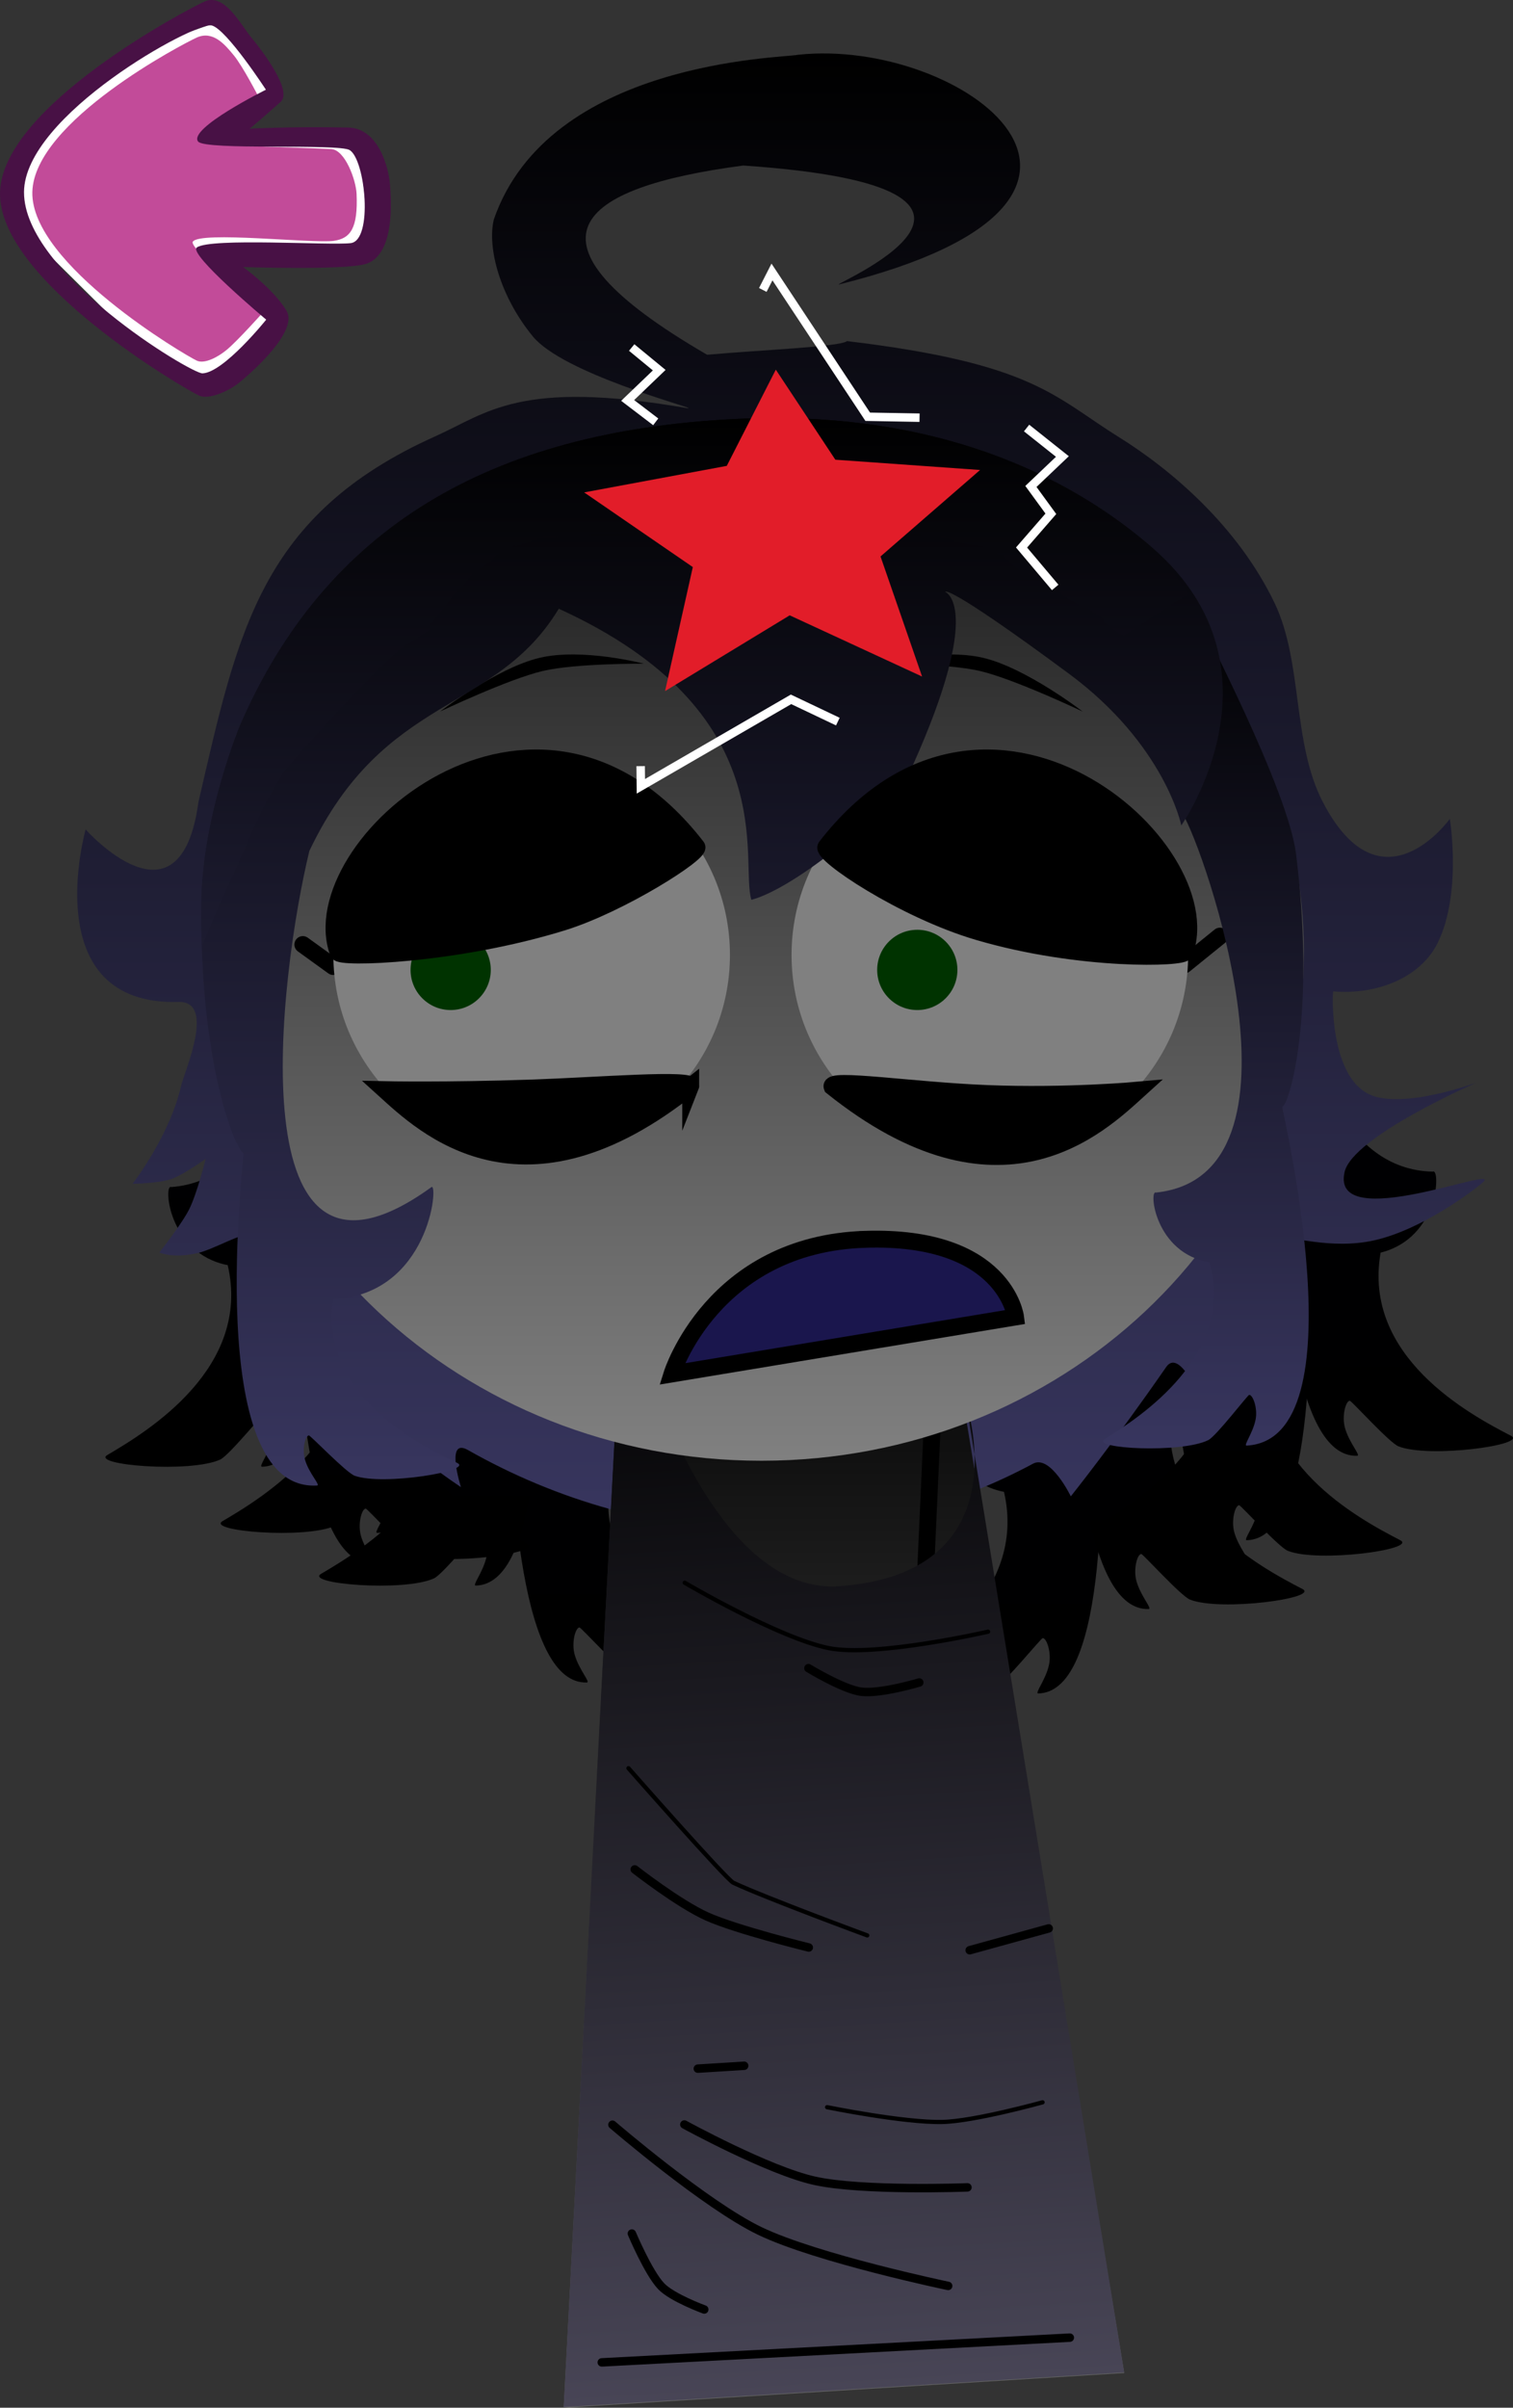 <svg version="1.1" xmlns="http://www.w3.org/2000/svg" xmlns:xlink="http://www.w3.org/1999/xlink" width="179.168" height="284.989" viewBox="0,0,179.168,284.989"><rect x="0" y="0" width="179.168" height="284.989" fill="#333333" stroke="none"/><defs><linearGradient x1="294.518" y1="124.591" x2="294.518" y2="208.984" gradientUnits="userSpaceOnUse" id="color-1"><stop offset="0" stop-color="#000004"/><stop offset="1" stop-color="#000000"/></linearGradient><linearGradient x1="181.539" y1="121.053" x2="181.539" y2="205.741" gradientUnits="userSpaceOnUse" id="color-2"><stop offset="0" stop-color="#000004"/><stop offset="1" stop-color="#000000"/></linearGradient><linearGradient x1="259.821" y1="140.062" x2="259.821" y2="224.75" gradientUnits="userSpaceOnUse" id="color-3"><stop offset="0" stop-color="#000004"/><stop offset="1" stop-color="#000000"/></linearGradient><linearGradient x1="282.93" y1="130.363" x2="282.93" y2="214.756" gradientUnits="userSpaceOnUse" id="color-4"><stop offset="0" stop-color="#000004"/><stop offset="1" stop-color="#000000"/></linearGradient><linearGradient x1="216.402" y1="139.058" x2="216.402" y2="223.451" gradientUnits="userSpaceOnUse" id="color-5"><stop offset="0" stop-color="#000004"/><stop offset="1" stop-color="#000000"/></linearGradient><linearGradient x1="193.205" y1="127.294" x2="193.205" y2="211.982" gradientUnits="userSpaceOnUse" id="color-6"><stop offset="0" stop-color="#000004"/><stop offset="1" stop-color="#000000"/></linearGradient><linearGradient x1="191.091" y1="124.991" x2="191.091" y2="209.385" gradientUnits="userSpaceOnUse" id="color-7"><stop offset="0" stop-color="#000004"/><stop offset="1" stop-color="#000000"/></linearGradient><linearGradient x1="284.512" y1="121.924" x2="284.512" y2="206.612" gradientUnits="userSpaceOnUse" id="color-8"><stop offset="0" stop-color="#000004"/><stop offset="1" stop-color="#000000"/></linearGradient><linearGradient x1="307.622" y1="112.224" x2="307.622" y2="196.617" gradientUnits="userSpaceOnUse" id="color-9"><stop offset="0" stop-color="#000004"/><stop offset="1" stop-color="#000000"/></linearGradient><linearGradient x1="167.894" y1="113.227" x2="167.894" y2="197.915" gradientUnits="userSpaceOnUse" id="color-10"><stop offset="0" stop-color="#000004"/><stop offset="1" stop-color="#000000"/></linearGradient><linearGradient x1="234.859" y1="30.625" x2="234.859" y2="205.455" gradientUnits="userSpaceOnUse" id="color-11"><stop offset="0" stop-color="#000000"/><stop offset="1" stop-color="#38365f"/></linearGradient><linearGradient x1="242.317" y1="174.272" x2="242.317" y2="309.289" gradientUnits="userSpaceOnUse" id="color-12"><stop offset="0" stop-color="#000000"/><stop offset="1" stop-color="#666666"/></linearGradient><linearGradient x1="234.169" y1="175.566" x2="242.312" y2="307.156" gradientUnits="userSpaceOnUse" id="color-13"><stop offset="0" stop-color="#000000"/><stop offset="1" stop-color="#484556"/></linearGradient><linearGradient x1="232.537" y1="76.604" x2="232.537" y2="197.201" gradientUnits="userSpaceOnUse" id="color-14"><stop offset="0" stop-color="#1a1a1a"/><stop offset="1" stop-color="#808080"/></linearGradient><linearGradient x1="285.174" y1="95.279" x2="285.174" y2="195.736" gradientUnits="userSpaceOnUse" id="color-15"><stop offset="0" stop-color="#000000"/><stop offset="1" stop-color="#38365f"/></linearGradient><linearGradient x1="226.691" y1="73.781" x2="226.691" y2="200.144" gradientUnits="userSpaceOnUse" id="color-16"><stop offset="0" stop-color="#000000"/><stop offset="1" stop-color="#38365f"/></linearGradient><linearGradient x1="224.643" y1="73.781" x2="224.643" y2="136.444" gradientUnits="userSpaceOnUse" id="color-17"><stop offset="0" stop-color="#000000"/><stop offset="1" stop-color="#1d1c31"/></linearGradient></defs><g transform="translate(-142.374,-24.3)"><g data-paper-data="{&quot;isPaintingLayer&quot;:true}" fill-rule="nonzero" stroke-linejoin="miter" stroke-miterlimit="10" stroke-dasharray="" stroke-dashoffset="0" style="mix-blend-mode: normal"><g stroke-width="0" stroke-linecap="butt"><path d="M298.94,175.348c0.917,-0.519 0.827,7.827 -6.179,9.586c-2.165,12.307 10.491,19.126 15.428,21.671c2.093,1.079 -9.676,2.696 -13.311,1.258c-1.091,-0.432 -5.604,-5.451 -5.774,-5.4c-0.475,0.035 -0.957,1.798 -0.566,3.21c0.493,1.781 1.921,3.294 1.439,3.308c-14.912,0.43 -7.537,-84.355 -7.695,-84.391c-0.923,-0.211 -4.412,50.302 16.657,50.757z" data-paper-data="{&quot;index&quot;:null}" fill="url(#color-1)" stroke="none"/><path d="M190.213,121.054c-0.155,0.044 11.755,84.312 -3.159,84.682c-0.482,0.012 0.863,-1.575 1.26,-3.38c0.314,-1.431 -0.262,-3.166 -0.738,-3.175c-0.172,-0.042 -4.409,5.213 -5.476,5.702c-3.553,1.63 -15.392,0.647 -13.36,-0.543c4.794,-2.807 17.066,-10.295 14.244,-22.467c-7.09,-1.381 -7.627,-9.711 -6.684,-9.241c21.014,-1.584 14.821,-51.837 13.911,-51.577z" data-paper-data="{&quot;index&quot;:null}" fill="url(#color-2)" stroke="none"/><path d="M268.494,140.063c-0.155,0.044 11.755,84.312 -3.159,84.682c-0.482,0.012 0.863,-1.575 1.26,-3.38c0.314,-1.431 -0.262,-3.166 -0.738,-3.175c-0.172,-0.042 -4.409,5.213 -5.476,5.702c-3.553,1.63 -15.392,0.647 -13.36,-0.543c4.794,-2.807 17.066,-10.295 14.244,-22.467c-7.09,-1.381 -7.627,-9.711 -6.684,-9.241c21.014,-1.584 14.821,-51.837 13.911,-51.577z" data-paper-data="{&quot;index&quot;:null}" fill="url(#color-3)" stroke="none"/><path d="M287.353,181.12c0.917,-0.519 0.827,7.827 -6.179,9.586c-2.165,12.307 10.491,19.126 15.428,21.671c2.093,1.079 -9.676,2.696 -13.311,1.258c-1.091,-0.432 -5.604,-5.451 -5.774,-5.4c-0.475,0.035 -0.957,1.798 -0.566,3.21c0.493,1.781 1.921,3.294 1.439,3.308c-14.912,0.43 -7.537,-84.355 -7.695,-84.391c-0.923,-0.211 -4.412,50.302 16.657,50.757z" data-paper-data="{&quot;index&quot;:null}" fill="url(#color-4)" stroke="none"/><path d="M220.825,189.815c0.917,-0.519 0.827,7.827 -6.179,9.586c-2.165,12.307 10.491,19.126 15.428,21.671c2.093,1.079 -9.676,2.696 -13.311,1.258c-1.091,-0.432 -5.604,-5.451 -5.774,-5.4c-0.475,0.035 -0.957,1.798 -0.566,3.21c0.493,1.781 1.921,3.294 1.439,3.308c-14.912,0.43 -7.537,-84.355 -7.695,-84.391c-0.923,-0.211 -4.412,50.302 16.657,50.757z" data-paper-data="{&quot;index&quot;:null}" fill="url(#color-5)" stroke="none"/><path d="M201.878,127.295c-0.155,0.044 11.755,84.312 -3.159,84.682c-0.482,0.012 0.863,-1.575 1.26,-3.38c0.314,-1.431 -0.262,-3.166 -0.738,-3.175c-0.172,-0.042 -4.409,5.213 -5.476,5.702c-3.553,1.63 -15.392,0.647 -13.36,-0.543c4.794,-2.807 17.066,-10.295 14.244,-22.467c-7.09,-1.381 -7.627,-9.711 -6.684,-9.241c21.014,-1.584 14.821,-51.837 13.911,-51.577z" data-paper-data="{&quot;index&quot;:null}" fill="url(#color-6)" stroke="none"/><path d="M195.514,175.749c0.917,-0.519 0.827,7.827 -6.179,9.586c-2.165,12.307 10.491,19.126 15.428,21.671c2.093,1.079 -9.676,2.696 -13.311,1.258c-1.091,-0.432 -5.604,-5.451 -5.774,-5.4c-0.475,0.035 -0.957,1.798 -0.566,3.21c0.493,1.781 1.921,3.294 1.439,3.308c-14.912,0.43 -7.537,-84.355 -7.695,-84.391c-0.923,-0.211 -4.412,50.302 16.657,50.757z" data-paper-data="{&quot;index&quot;:null}" fill="url(#color-7)" stroke="none"/><path d="M293.185,121.925c-0.155,0.044 11.755,84.312 -3.159,84.682c-0.482,0.012 0.863,-1.575 1.26,-3.38c0.314,-1.431 -0.262,-3.166 -0.738,-3.175c-0.172,-0.042 -4.409,5.213 -5.476,5.702c-3.553,1.63 -15.392,0.647 -13.36,-0.543c4.794,-2.807 17.066,-10.295 14.244,-22.467c-7.09,-1.381 -7.627,-9.711 -6.684,-9.241c21.014,-1.584 14.821,-51.837 13.911,-51.577z" data-paper-data="{&quot;index&quot;:null}" fill="url(#color-8)" stroke="none"/><path d="M312.044,162.981c0.917,-0.519 0.827,7.827 -6.179,9.586c-2.165,12.307 10.491,19.126 15.428,21.671c2.093,1.079 -9.676,2.696 -13.311,1.258c-1.091,-0.432 -5.604,-5.451 -5.774,-5.4c-0.475,0.035 -0.957,1.798 -0.566,3.21c0.493,1.781 1.921,3.294 1.439,3.308c-14.912,0.43 -7.537,-84.355 -7.695,-84.391c-0.923,-0.211 -4.412,50.302 16.657,50.757z" data-paper-data="{&quot;index&quot;:null}" fill="url(#color-9)" stroke="#000000"/><path d="M176.567,113.228c-0.155,0.044 11.755,84.312 -3.159,84.682c-0.482,0.012 0.863,-1.575 1.26,-3.38c0.314,-1.431 -0.262,-3.166 -0.738,-3.175c-0.172,-0.042 -4.409,5.213 -5.476,5.702c-3.553,1.63 -15.392,0.647 -13.36,-0.543c4.794,-2.807 17.066,-10.295 14.244,-22.467c-7.09,-1.381 -7.627,-9.711 -6.684,-9.241c21.014,-1.584 14.821,-51.837 13.911,-51.577z" data-paper-data="{&quot;index&quot;:null}" fill="url(#color-10)" stroke="#000000"/></g><path d="M152.516,122.479c0,0 11.196,12.623 13.352,-3.218c4.675,-20.233 7.348,-34.032 28.065,-43.324c6.174,-2.769 9.951,-6.743 29.632,-3.358c0.241,0.042 0.357,0.053 0.363,0.038c0.07,-0.183 -14.888,-4.146 -18.461,-8.503c-3.91,-4.769 -5.418,-10.52 -4.611,-13.845c6.532,-18.811 34.14,-19.084 36.018,-19.483c19.31,-2.108 45.485,17.063 4.922,27.166c-2.056,0.512 27.509,-11.409 -11.409,-14.059c-19.786,2.607 -27.687,8.818 -4.274,22.398c6.748,-0.599 15.654,-0.928 16.566,-1.617c22.088,2.64 24.512,6.582 32.185,11.359c6.175,3.845 14.066,10.523 18.441,19.635c3.372,7.023 2.07,16.508 5.698,23.527c6.921,13.388 15.056,2.033 15.056,2.033c0,0 1.447,8.766 -1.416,14.636c-2.057,4.217 -7.306,6.215 -12.399,5.782c-0.112,0.593 -0.36,10.085 4.336,12.213c3.961,1.794 12.649,-1.423 12.649,-1.423c0,0 -14.652,6.379 -15.627,10.575c-1.756,7.554 19.136,-1.133 16.339,1.265c-1.378,1.182 -7.264,5.568 -12.78,6.824c-5.315,1.21 -10.285,-0.702 -10.546,-0.037c-3.494,8.895 -10.363,18.181 -10.363,18.181c0,0 -2.292,-5.286 -3.777,-3.142c-6.077,8.779 -11.296,15.31 -11.296,15.31c0,0 -2.41,-4.977 -4.471,-3.868c-9.326,5.02 -20.063,7.911 -31.653,7.911c-12.607,0 -24.772,-3.566 -35.271,-9.527c-2.728,-1.549 -0.826,4.388 -0.826,4.388c0,0 -7.938,-5.197 -13.157,-11.007c-6.088,-6.778 -9.737,-14.571 -12.139,-18.689c-0.341,-0.584 -4.02,1.588 -5.934,2.013c-2.961,0.657 -4.484,-0.082 -4.484,-0.082c0,0 2.671,-3.377 3.551,-5.155c0.944,-1.907 1.933,-5.927 1.933,-5.927c0,0 -2.664,1.909 -4.06,2.385c-1.486,0.507 -4.602,0.57 -4.602,0.57c0,0 4.392,-5.643 5.743,-11.56c0.393,-1.723 4.123,-9.979 -0.212,-9.969c-17.001,0.52 -11.081,-20.415 -11.081,-20.415z" fill="url(#color-11)" stroke="#000000" stroke-width="0" stroke-linecap="butt"/><g stroke="#000000"><path d="M209.131,309.289l6.97,-132.526l37.701,-2.491l21.701,130.91z" fill="url(#color-12)" stroke-width="0" stroke-linecap="butt"/><path d="M251.644,217.91l1.265,-28.132" fill="none" stroke-width="2" stroke-linecap="round"/><path d="M209.126,309.21l6.97,-132.526c0,0 8.225,35.804 25.165,35.397c22.372,-1.292 15.552,-21.543 15.552,-21.543l18.686,114.565z" fill="url(#color-13)" stroke-width="0" stroke-linecap="butt"/><path d="M259.38,217.431c0,0 -13.299,3.058 -18.857,1.949c-5.916,-1.181 -17.069,-7.741 -17.069,-7.741" fill="none" stroke-width="0.5" stroke-linecap="round"/><path d="M251.235,223.445c0,0 -4.625,1.384 -6.881,1.093c-2.11,-0.272 -6.248,-2.786 -6.248,-2.786" fill="none" stroke-width="1" stroke-linecap="round"/><path d="M245.073,253.383c0,0 -11.826,-4.359 -15.851,-6.227c-0.836,-0.388 -12.425,-13.564 -12.425,-13.564" fill="none" stroke-width="0.5" stroke-linecap="round"/><path d="M238.148,254.814c0,0 -8.555,-2.103 -12.038,-3.665c-3.384,-1.518 -8.572,-5.579 -8.572,-5.579" fill="none" stroke-width="1" stroke-linecap="round"/><path d="M213.635,303.922l55.425,-2.929" fill="none" stroke-width="1" stroke-linecap="round"/><path d="M265.833,273.139c0,0 -8.053,2.24 -11.863,2.326c-4.559,0.103 -13.65,-1.749 -13.65,-1.749" fill="none" stroke-width="0.5" stroke-linecap="round"/><path d="M257.204,255.137l9.358,-2.583" fill="none" stroke-width="1" stroke-linecap="round"/><path d="M230.498,268.813l-5.489,0.34" fill="none" stroke-width="1" stroke-linecap="round"/><path d="M254.654,294.871c0,0 -15.493,-3.236 -22.298,-6.502c-6.425,-3.084 -17.457,-12.579 -17.457,-12.579" fill="none" stroke-width="1" stroke-linecap="round"/><path d="M256.938,283.207c0,0 -12.437,0.475 -18.111,-0.785c-5.495,-1.22 -15.413,-6.659 -15.413,-6.659" fill="none" stroke-width="1" stroke-linecap="round"/><path d="M225.771,297.66c0,0 -3.792,-1.38 -5.103,-2.755c-1.516,-1.59 -3.469,-6.233 -3.469,-6.233" fill="none" stroke-width="1" stroke-linecap="round"/></g><path d="M168.3,136.902c0,-33.302 28.76,-60.298 64.237,-60.298c35.477,0 64.237,26.996 64.237,60.298c0,33.302 -28.76,60.298 -64.237,60.298c-35.477,0 -64.237,-26.996 -64.237,-60.298z" fill="url(#color-14)" stroke="#000000" stroke-width="0" stroke-linecap="butt"/><g fill="none" stroke="#000000" stroke-width="2" stroke-linecap="round"><path d="M181.837,138.702l-3.6,-2.6"/><path d="M282.637,138.502l4.2,-3.4"/></g><path d="M181.851,137.332c0,-12.968 10.513,-23.481 23.481,-23.481c12.968,0 23.481,10.513 23.481,23.481c0,12.968 -10.513,23.481 -23.481,23.481c-12.968,0 -23.481,-10.513 -23.481,-23.481z" fill="#808080" stroke="#000000" stroke-width="0" stroke-linecap="butt"/><path d="M244.832,170.989c16.577,-0.523 17.803,9.193 17.803,9.193l-40.687,6.743c0,0 4.802,-15.365 22.884,-15.935z" data-paper-data="{&quot;index&quot;:null}" fill="#1a164d" stroke="#000000" stroke-width="2" stroke-linecap="round"/><path d="M259.59,160.812c-12.968,0 -23.481,-10.513 -23.481,-23.481c0,-12.968 10.513,-23.481 23.481,-23.481c12.968,0 23.481,10.513 23.481,23.481c0,12.968 -10.513,23.481 -23.481,23.481z" data-paper-data="{&quot;index&quot;:null}" fill="#808080" stroke="#000000" stroke-width="0" stroke-linecap="butt"/><path d="M194.488,108.523c0,0 6.709,-5.169 11.797,-6.364c5.088,-1.194 12.334,0.699 12.334,0.699c0,0 -8.038,-0.06 -11.968,0.862c-4.106,0.964 -12.164,4.802 -12.164,4.802z" fill="#000000" stroke="none" stroke-width="0" stroke-linecap="butt"/><path d="M258.423,103.721c-3.929,-0.922 -11.968,-0.862 -11.968,-0.862c0,0 7.246,-1.894 12.334,-0.699c5.088,1.194 11.797,6.364 11.797,6.364c0,0 -8.057,-3.838 -12.164,-4.802z" data-paper-data="{&quot;index&quot;:null}" fill="#000000" stroke="none" stroke-width="0" stroke-linecap="butt"/><path d="" fill="#4e45f0" stroke="#4e45f0" stroke-width="3" stroke-linecap="butt"/><path d="M283.249,95.279c1.693,3.448 11.655,22.546 12.598,30.079c2.387,19.076 -0.801,29.696 -1.628,29.958c-0.141,0.045 9.428,39.347 -4.214,40.091c-0.441,0.024 0.748,-1.462 1.062,-3.122c0.249,-1.316 -0.325,-2.885 -0.761,-2.881c-0.159,-0.034 -3.895,4.882 -4.858,5.358c-3.208,1.586 -14.073,1.01 -12.245,-0.132c4.313,-2.695 15.344,-9.87 12.431,-20.913c-6.528,-1.068 -7.245,-8.663 -6.369,-8.26c19.194,-2.019 5.73,-40.683 3.177,-44.782c-0.418,-0.671 0.179,-24.731 0.807,-25.396z" data-paper-data="{&quot;index&quot;:null}" fill="url(#color-15)" stroke="#000000" stroke-width="0" stroke-linecap="butt"/><path d="M170.821,110.116c10.125,-23.291 29.492,-34.793 58.612,-36.221c24.135,-1.184 39.606,7.049 48.544,14.517c17.794,14.409 4.287,33.585 4.287,33.585c0,0 -1.938,-9.551 -13.337,-17.977c-14.724,-10.884 -14.619,-9.658 -14.619,-9.658c0,0 4.626,1.664 -3.886,20.629c-2.867,5.679 -14.105,14.53 -19.072,15.816c-1.406,-4.596 3.956,-22.255 -22.805,-34.455c-7.612,12.568 -20.612,9.91 -29.538,28.672c-3.507,14.458 -8.888,56.692 14.471,39.777c0.825,-0.499 -0.218,12.704 -11.66,13.287c-0.081,0.559 -0.13,1.104 -0.149,1.636c-0.354,10.238 10.497,15.658 14.859,17.741c1.946,0.929 -8.785,2.726 -12.152,1.512c-1.011,-0.365 -5.278,-4.827 -5.432,-4.776c-0.434,0.045 -0.827,1.669 -0.431,2.948c0.499,1.614 1.848,2.957 1.407,2.983c-13.639,0.799 -8.564,-39.331 -8.709,-39.36c-0.85,-0.168 -5.216,-10.361 -4.996,-29.584c0.119,-10.36 4.605,-21.072 4.605,-21.072z" fill="url(#color-16)" stroke="#000000" stroke-width="0" stroke-linecap="butt"/><path d="M170.821,110.116c10.125,-23.291 29.492,-34.793 58.612,-36.221c24.135,-1.184 39.606,7.049 48.544,14.517c1.563,1.265 3.31,3.462 5.099,6.208c-2.619,1.62 -5.134,3.329 -7.618,4.939l-0.698,-0.367l-0.702,-0.536l-0.023,-0.026l-0.079,-0.053l-0.473,-0.361l-0.199,-0.086l-0.162,-0.108l-0.144,-0.555l-1.121,-0.627l-0.89,-0.927l-0.765,0.001l-1.572,-0.88l-0.248,-0.165l-0.566,-0.505l-0.028,-0.109l-0.251,-0.14l-0.208,-0.186l-2.034,-1.069l-2.005,-1.122l-0.269,-0.073l-0.307,-0.161l-0.254,-0.142l-1.346,-1.402l-0.499,0.001l-0.649,-0.495l-0.428,-0.184l-0.061,-0.094l-0.282,-0.054l-0.256,-0.11l-2.268,-0.371l-1.187,-0.226l-0.408,-0.228l-1.526,-0.414l-1.607,-0.033l-1.082,-0.206l-0.334,-0.091l-0.159,-0.003l-0.004,-0.001l-0.009,0.001l-0.46,-0.009l-0.585,-0.238l-2.524,-0.358l-0.905,0.095l-0.094,-0.038l-0.931,-0.132l-0.04,-0.008l-0.01,0.001l-1.544,-0.219l-0.991,0.103l-0.978,-0.187l-11.491,0.65l-1.544,-0.219l-0.991,0.103l-0.978,-0.187l-18.817,1.065l-0.097,-0.057l-0.276,0.078l-0.278,0.016l-2.194,0.682l-1.211,0.342l-0.197,-0.042l-0.245,0.167l-0.558,0.158l-0.242,0.138l-0.274,0.085l-0.05,0.101l-0.404,0.231l-1.159,1.113l-0.618,0.42l-0.134,0.077l-0.051,0.049l-0.526,0.357l-0.157,0.175l-0.351,0.04l-1.203,1.576l-0.54,0.518l-0.141,0.016l-0.342,0.448l-0.407,0.391l0,0.142l-0.821,1.075l-1.629,2.009l0.019,0.152l-0.261,0.606c-1.164,0.729 -2.221,1.446 -3.066,1.996c-2.187,1.423 -13.257,13.491 -14.04,14.714c-3.201,5.001 -3.896,7.671 -6.598,13.412c-0.54,1.148 -1.943,4.208 -3.149,7.385c-0.055,-1.669 -0.076,-3.421 -0.055,-5.256c0.119,-10.36 4.605,-21.072 4.605,-21.072z" fill="url(#color-17)" stroke="#4e45f0" stroke-width="0" stroke-linecap="butt"/><path d="M234.244,68.054l7.052,10.659l17.138,1.216l-11.79,10.235l4.922,14.214l-15.677,-7.245l-14.759,8.967l3.287,-14.678l-12.869,-8.839l16.891,-3.141z" fill="#e21d29" stroke="#000000" stroke-width="0" stroke-linecap="butt"/><g stroke-width="0" stroke-linecap="butt"><path d="M156.962,30.836l11.692,-4.112l6.109,8.058l-7.636,5.973l17.754,0.436l1.31,12.192l-19.03,0.273l8.116,7.76l-6.454,7.717l-7.573,-1.714l-16.696,-16.551l-0.346,-6.515z" data-paper-data="{&quot;index&quot;:null}" fill="#ffffff" stroke="none"/><path d="M165.669,28.747c1.93,-0.869 3.35,0.838 4.384,2.094c1.07,1.3 2.915,4.878 2.915,4.878c0,0 -7.622,3.42 -6.831,5.113c0.391,0.838 9.578,0.8 15.455,1.112c1.657,0.088 2.937,3.682 3.007,5.288c0.177,4.069 -0.706,5.295 -2.713,5.578c-2.42,0.342 -15.905,-1.192 -16.685,0.107c-0.479,0.798 8.412,8.253 8.412,8.253c0,0 -3.072,3.45 -4.408,4.551c-1.046,0.862 -2.608,1.684 -3.513,1.272c-1.359,-0.618 -19.694,-11.427 -19.488,-19.967c0.203,-8.37 17.921,-17.584 19.464,-18.278z" data-paper-data="{&quot;index&quot;:null}" fill="#c24b99" stroke="#ffffff"/><path d="M166.589,24.483c2.378,-1.059 4.294,2.755 5.567,4.286c1.318,1.585 4.894,6.308 3.452,7.588c-2.581,2.291 -3.677,3.184 -3.677,3.184c0,0 4.424,-0.282 11.665,-0.145c3.589,0.068 4.782,4.71 4.952,6.662c0.478,5.478 -0.557,8.879 -2.967,9.512c-2.771,0.728 -14.418,0.338 -14.418,0.338c0,0 3.625,2.617 5.14,5.176c1.413,2.386 -3.95,7.158 -5.595,8.499c-1.288,1.05 -3.634,2.048 -4.748,1.546c-1.673,-0.754 -23.838,-13.659 -23.584,-24.066c0.249,-10.199 22.313,-21.732 24.214,-22.578zM145.218,47.042c-0.045,9.584 19.805,21.49 21.13,21.45c2.512,-0.076 7.549,-6.356 7.549,-6.356c0,0 -9.306,-7.794 -8.208,-8.55c1.697,-1.168 15.701,-0.216 18.21,-0.508c2.678,-0.311 1.749,-9.845 -0.112,-11.01c-1.279,-0.801 -17.129,0.056 -17.955,-1.017c-1.196,-1.553 8.032,-6.132 8.032,-6.132c0,0 -4.644,-7.14 -6.412,-7.605c-1.925,-0.507 -22.193,10.63 -22.236,19.728z" data-paper-data="{&quot;index&quot;:null}" fill="#481145" stroke="#1542b7"/></g><g fill="#003300" stroke="none" stroke-width="0" stroke-linecap="butt"><path d="M190.991,139.103c0,-2.623 2.127,-4.75 4.75,-4.75c2.623,0 4.75,2.127 4.75,4.75c0,2.623 -2.127,4.75 -4.75,4.75c-2.623,0 -4.75,-2.127 -4.75,-4.75z"/><path d="M246.249,139.103c0,-2.623 2.127,-4.75 4.75,-4.75c2.623,0 4.75,2.127 4.75,4.75c0,2.623 -2.127,4.75 -4.75,4.75c-2.623,0 -4.75,-2.127 -4.75,-4.75z"/></g><g fill="#000000" stroke="#000000" stroke-width="2" stroke-linecap="butt"><path d="M224.167,152.877c-19.916,15.947 -31.61,4.627 -36.276,0.398c0,0 7.201,0.152 17.316,-0.187c7.915,-0.265 19.358,-1.219 18.96,-0.21z" data-paper-data="{&quot;index&quot;:null}"/><path d="M277.184,153.334c-4.666,4.229 -16.36,15.549 -36.276,-0.398c-0.437,-1.109 9.492,0.445 18.334,0.798c9.484,0.378 17.942,-0.4 17.942,-0.4z" data-paper-data="{&quot;index&quot;:null}"/><path d="M182.409,137.014c-4.5,-12.468 23.425,-37.08 42.481,-12.481c0.537,0.693 -8.986,6.786 -15.907,8.929c-12.589,3.898 -26.574,4.346 -26.574,3.552z"/><path d="M282.666,137.014c0,0.707 -12.351,1.128 -24.42,-2.417c-8.941,-2.626 -18.704,-9.233 -18.061,-10.064c19.056,-24.599 46.981,0.013 42.481,12.481z" data-paper-data="{&quot;index&quot;:null}"/></g><g fill="none" stroke="#ffffff" stroke-width="1" stroke-linecap="butt"><path d="M251.266,73.739l-6.138,-0.109l-11.338,-17.137l-1.085,2.127"/><path d="M263.942,74.964l4.24,3.37l-3.728,3.544l2.361,3.237l-3.47,3.991l3.983,4.725"/><path d="M220.023,74.229l-3.323,-2.531l3.738,-3.583l-3.26,-2.682"/><path d="M218.24,114.984l0.024,2.388l17.783,-10.295l5.544,2.635" data-paper-data="{&quot;index&quot;:null}"/></g></g></g></svg>